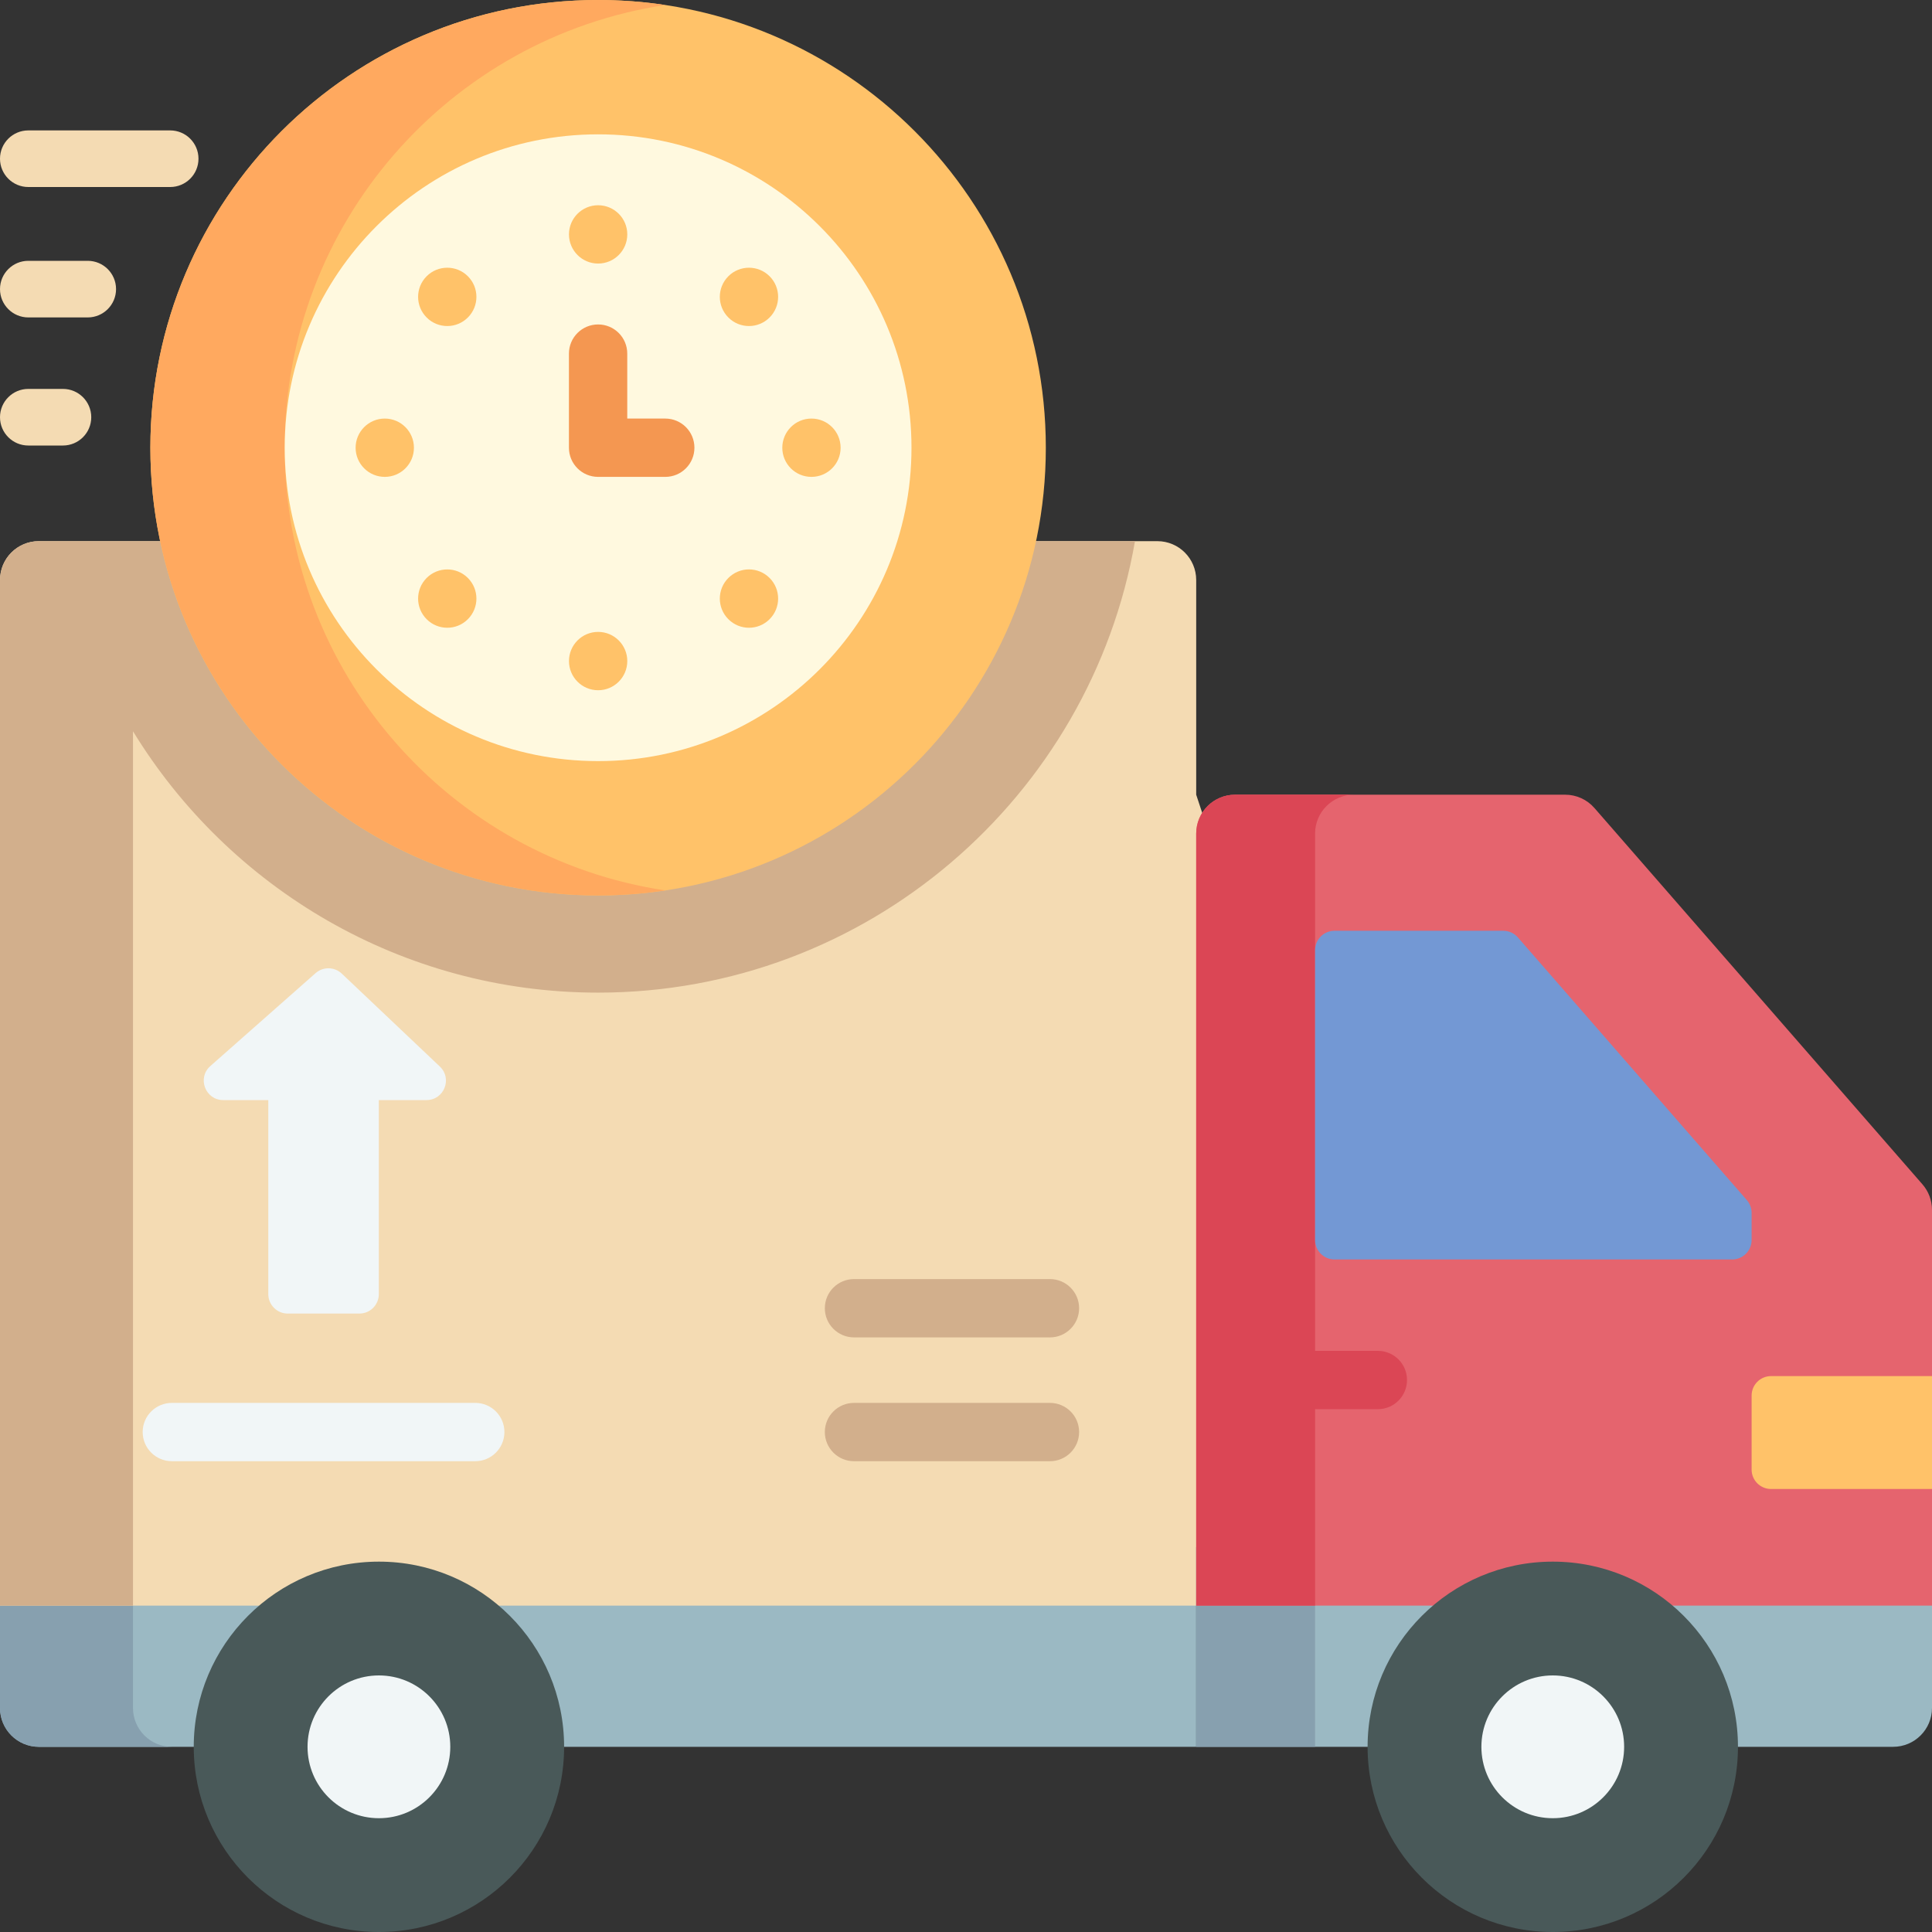 <svg width="60" height="60" viewBox="0 0 60 60" fill="none" xmlns="http://www.w3.org/2000/svg">
<rect x="0" y="0" width="60" height="60" fill="#333333" stroke="none"/>
<g clip-path="url(#clip0_82_448)">
<path d="M0 48.048V53.042C0 53.709 0.54 54.249 1.207 54.249H37.149V48.049H0L0 48.048Z" fill="#9BB9C3"/>
<path d="M4.13 53.042V48.048H0V53.042C0 53.708 0.54 54.249 1.207 54.249H5.337C4.67 54.249 4.13 53.708 4.13 53.042Z" fill="#87A0AF"/>
<path d="M0 49.864H37.149L40.23 34.01L37.149 24.68V18.013C37.149 17.346 36.609 16.806 35.942 16.806H1.207C0.54 16.806 0 17.346 0 18.013L0 49.864Z" fill="#F4DBB3"/>
<path d="M1.207 16.806C0.54 16.806 0 17.346 0 18.013V49.864H4.13V22.71C7.105 27.574 12.467 30.827 18.575 30.827C26.917 30.827 33.867 24.759 35.248 16.806H1.207Z" fill="#D2AF8C"/>
<path d="M11.768 60C8.591 60 6.017 57.425 6.017 54.249C6.017 51.073 8.591 48.498 11.768 48.498C14.944 48.498 17.519 51.073 17.519 54.249C17.519 57.425 14.944 60 11.768 60Z" fill="#495959"/>
<path d="M11.768 52.032C10.543 52.032 9.551 53.025 9.551 54.249C9.551 55.473 10.543 56.466 11.768 56.466C12.992 56.466 13.984 55.473 13.984 54.249C13.984 53.025 12.992 52.032 11.768 52.032Z" fill="#F1F6F7"/>
<path d="M37.149 48.048V54.249H58.793C59.46 54.249 60 53.708 60 53.042V48.048H37.149V48.048Z" fill="#9BB9C3"/>
<path d="M37.149 48.048H40.84V54.249H37.149V48.048Z" fill="#87A0AF"/>
<path d="M59.703 36.78L49.517 25.094C49.288 24.831 48.956 24.68 48.607 24.68H38.357C37.69 24.68 37.149 25.22 37.149 25.887V49.864H60V37.573C60 37.281 59.894 36.999 59.703 36.78Z" fill="#E5646E"/>
<path d="M42.048 24.68H38.357C37.69 24.68 37.149 25.221 37.149 25.887V49.864H40.841V25.887C40.841 25.221 41.381 24.68 42.048 24.68Z" fill="#DB4655"/>
<path d="M40.841 38.51V29.51C40.841 29.176 41.111 28.906 41.444 28.906H46.685C46.86 28.906 47.026 28.982 47.14 29.113L54.249 37.269C54.345 37.379 54.398 37.52 54.398 37.666V38.51C54.398 38.843 54.127 39.114 53.794 39.114H41.444C41.111 39.114 40.841 38.843 40.841 38.51Z" fill="#7398D4"/>
<path d="M42.791 43.763H40.841C40.34 43.763 39.935 43.357 39.935 42.857C39.935 42.357 40.34 41.952 40.841 41.952H42.791C43.291 41.952 43.696 42.357 43.696 42.857C43.696 43.357 43.291 43.763 42.791 43.763Z" fill="#DB4655"/>
<path d="M48.223 60C45.046 60 42.472 57.425 42.472 54.249C42.472 51.073 45.046 48.498 48.223 48.498C51.399 48.498 53.974 51.073 53.974 54.249C53.974 57.425 51.399 60 48.223 60Z" fill="#495959"/>
<path d="M48.223 52.032C46.998 52.032 46.006 53.025 46.006 54.249C46.006 55.473 46.998 56.466 48.223 56.466C49.447 56.466 50.439 55.473 50.439 54.249C50.439 53.025 49.447 52.032 48.223 52.032Z" fill="#F1F6F7"/>
<path d="M55.001 46.242H60V42.736H55.001C54.668 42.736 54.398 43.007 54.398 43.34V45.639C54.398 45.972 54.668 46.242 55.001 46.242Z" fill="#FFC269"/>
<path d="M32.607 45.379H26.522C26.022 45.379 25.616 44.973 25.616 44.473C25.616 43.973 26.022 43.568 26.522 43.568H32.607C33.107 43.568 33.513 43.973 33.513 44.473C33.513 44.973 33.107 45.379 32.607 45.379Z" fill="#D2AF8C"/>
<path d="M32.607 41.534H26.522C26.022 41.534 25.616 41.128 25.616 40.628C25.616 40.128 26.022 39.723 26.522 39.723H32.607C33.107 39.723 33.513 40.128 33.513 40.628C33.513 41.128 33.107 41.534 32.607 41.534Z" fill="#D2AF8C"/>
<path d="M14.76 45.379H5.337C4.837 45.379 4.431 44.973 4.431 44.473C4.431 43.973 4.837 43.568 5.337 43.568H14.76C15.26 43.568 15.665 43.973 15.665 44.473C15.665 44.973 15.26 45.379 14.76 45.379Z" fill="#F1F6F7"/>
<path d="M8.935 40.794H11.161C11.495 40.794 11.765 40.523 11.765 40.19V34.164H13.245C13.791 34.164 14.056 33.498 13.661 33.123L10.615 30.237C10.388 30.022 10.034 30.015 9.8 30.222L6.532 33.108C6.116 33.476 6.376 34.164 6.932 34.164H8.332V40.19C8.332 40.523 8.602 40.794 8.935 40.794Z" fill="#F1F6F7"/>
<path d="M18.575 27.809C10.895 27.809 4.67 21.584 4.67 13.905C4.67 6.225 10.895 0 18.575 0C26.254 0 32.479 6.225 32.479 13.905C32.479 21.584 26.254 27.809 18.575 27.809Z" fill="#FFC269"/>
<path d="M8.842 13.905C8.842 6.934 13.971 1.162 20.661 0.156C19.98 0.053 19.284 0 18.575 0C10.895 0 4.67 6.225 4.67 13.905C4.67 21.584 10.895 27.809 18.575 27.809C19.284 27.809 19.98 27.756 20.661 27.653C13.971 26.647 8.842 20.875 8.842 13.905Z" fill="#FFA95F"/>
<path d="M18.575 4.172C13.2 4.172 8.842 8.53 8.842 13.905C8.842 19.28 13.2 23.637 18.575 23.637C23.95 23.637 28.307 19.28 28.307 13.905C28.307 8.53 23.95 4.172 18.575 4.172Z" fill="#FFF9DF"/>
<path d="M20.661 14.81H18.575C18.075 14.81 17.669 14.405 17.669 13.905V10.981C17.669 10.481 18.075 10.076 18.575 10.076C19.075 10.076 19.48 10.481 19.48 10.981V12.999H20.661C21.161 12.999 21.566 13.404 21.566 13.904C21.566 14.405 21.161 14.81 20.661 14.81Z" fill="#F49751"/>
<path d="M5.285 5.808H0.879C0.394 5.808 0 5.414 0 4.929C0 4.443 0.394 4.05 0.879 4.05H5.285C5.771 4.05 6.164 4.443 6.164 4.929C6.164 5.414 5.771 5.808 5.285 5.808Z" fill="#F4DBB3"/>
<path d="M1.955 13.836H0.879C0.394 13.836 0 13.443 0 12.957C0 12.472 0.394 12.078 0.879 12.078H1.955C2.44 12.078 2.834 12.472 2.834 12.957C2.834 13.443 2.44 13.836 1.955 13.836Z" fill="#F4DBB3"/>
<path d="M2.725 9.858H0.879C0.394 9.858 0 9.464 0 8.979C0 8.493 0.394 8.1 0.879 8.1H2.725C3.21 8.1 3.604 8.493 3.604 8.979C3.604 9.464 3.21 9.858 2.725 9.858Z" fill="#F4DBB3"/>
<path d="M18.575 8.185C19.075 8.185 19.481 7.779 19.481 7.279C19.481 6.779 19.075 6.374 18.575 6.374C18.075 6.374 17.67 6.779 17.67 7.279C17.67 7.779 18.075 8.185 18.575 8.185Z" fill="#FFC269"/>
<path d="M18.575 21.436C19.075 21.436 19.481 21.03 19.481 20.53C19.481 20.03 19.075 19.624 18.575 19.624C18.075 19.624 17.67 20.03 17.67 20.53C17.67 21.03 18.075 21.436 18.575 21.436Z" fill="#FFC269"/>
<path d="M22.62 9.86C22.973 10.214 23.547 10.214 23.9 9.86C24.254 9.506 24.254 8.933 23.9 8.579C23.547 8.226 22.973 8.226 22.62 8.579C22.266 8.933 22.266 9.506 22.62 9.86Z" fill="#FFC269"/>
<path d="M14.53 17.949C14.177 17.596 13.603 17.596 13.25 17.949C12.896 18.303 12.896 18.876 13.25 19.23C13.603 19.584 14.177 19.584 14.53 19.23C14.884 18.876 14.884 18.303 14.53 17.949Z" fill="#FFC269"/>
<path d="M25.2 14.81C25.701 14.81 26.106 14.405 26.106 13.905C26.106 13.405 25.701 12.999 25.2 12.999C24.7 12.999 24.295 13.405 24.295 13.905C24.295 14.405 24.7 14.81 25.2 14.81Z" fill="#FFC269"/>
<path d="M11.95 14.81C12.45 14.81 12.855 14.405 12.855 13.905C12.855 13.405 12.45 12.999 11.95 12.999C11.45 12.999 11.044 13.405 11.044 13.905C11.044 14.405 11.45 14.81 11.95 14.81Z" fill="#FFC269"/>
<path d="M22.62 19.23C22.973 19.584 23.547 19.584 23.9 19.23C24.254 18.876 24.254 18.303 23.9 17.949C23.547 17.595 22.973 17.595 22.62 17.949C22.266 18.303 22.266 18.876 22.62 19.23Z" fill="#FFC269"/>
<path d="M14.53 8.579C14.177 8.226 13.603 8.226 13.25 8.579C12.896 8.933 12.896 9.506 13.25 9.86C13.603 10.214 14.177 10.214 14.53 9.86C14.884 9.506 14.884 8.933 14.53 8.579Z" fill="#FFC269"/>
</g>
<defs>
<clipPath id="clip0_82_448">
<rect width="60" height="60" fill="white"/>
</clipPath>
</defs>
</svg>
